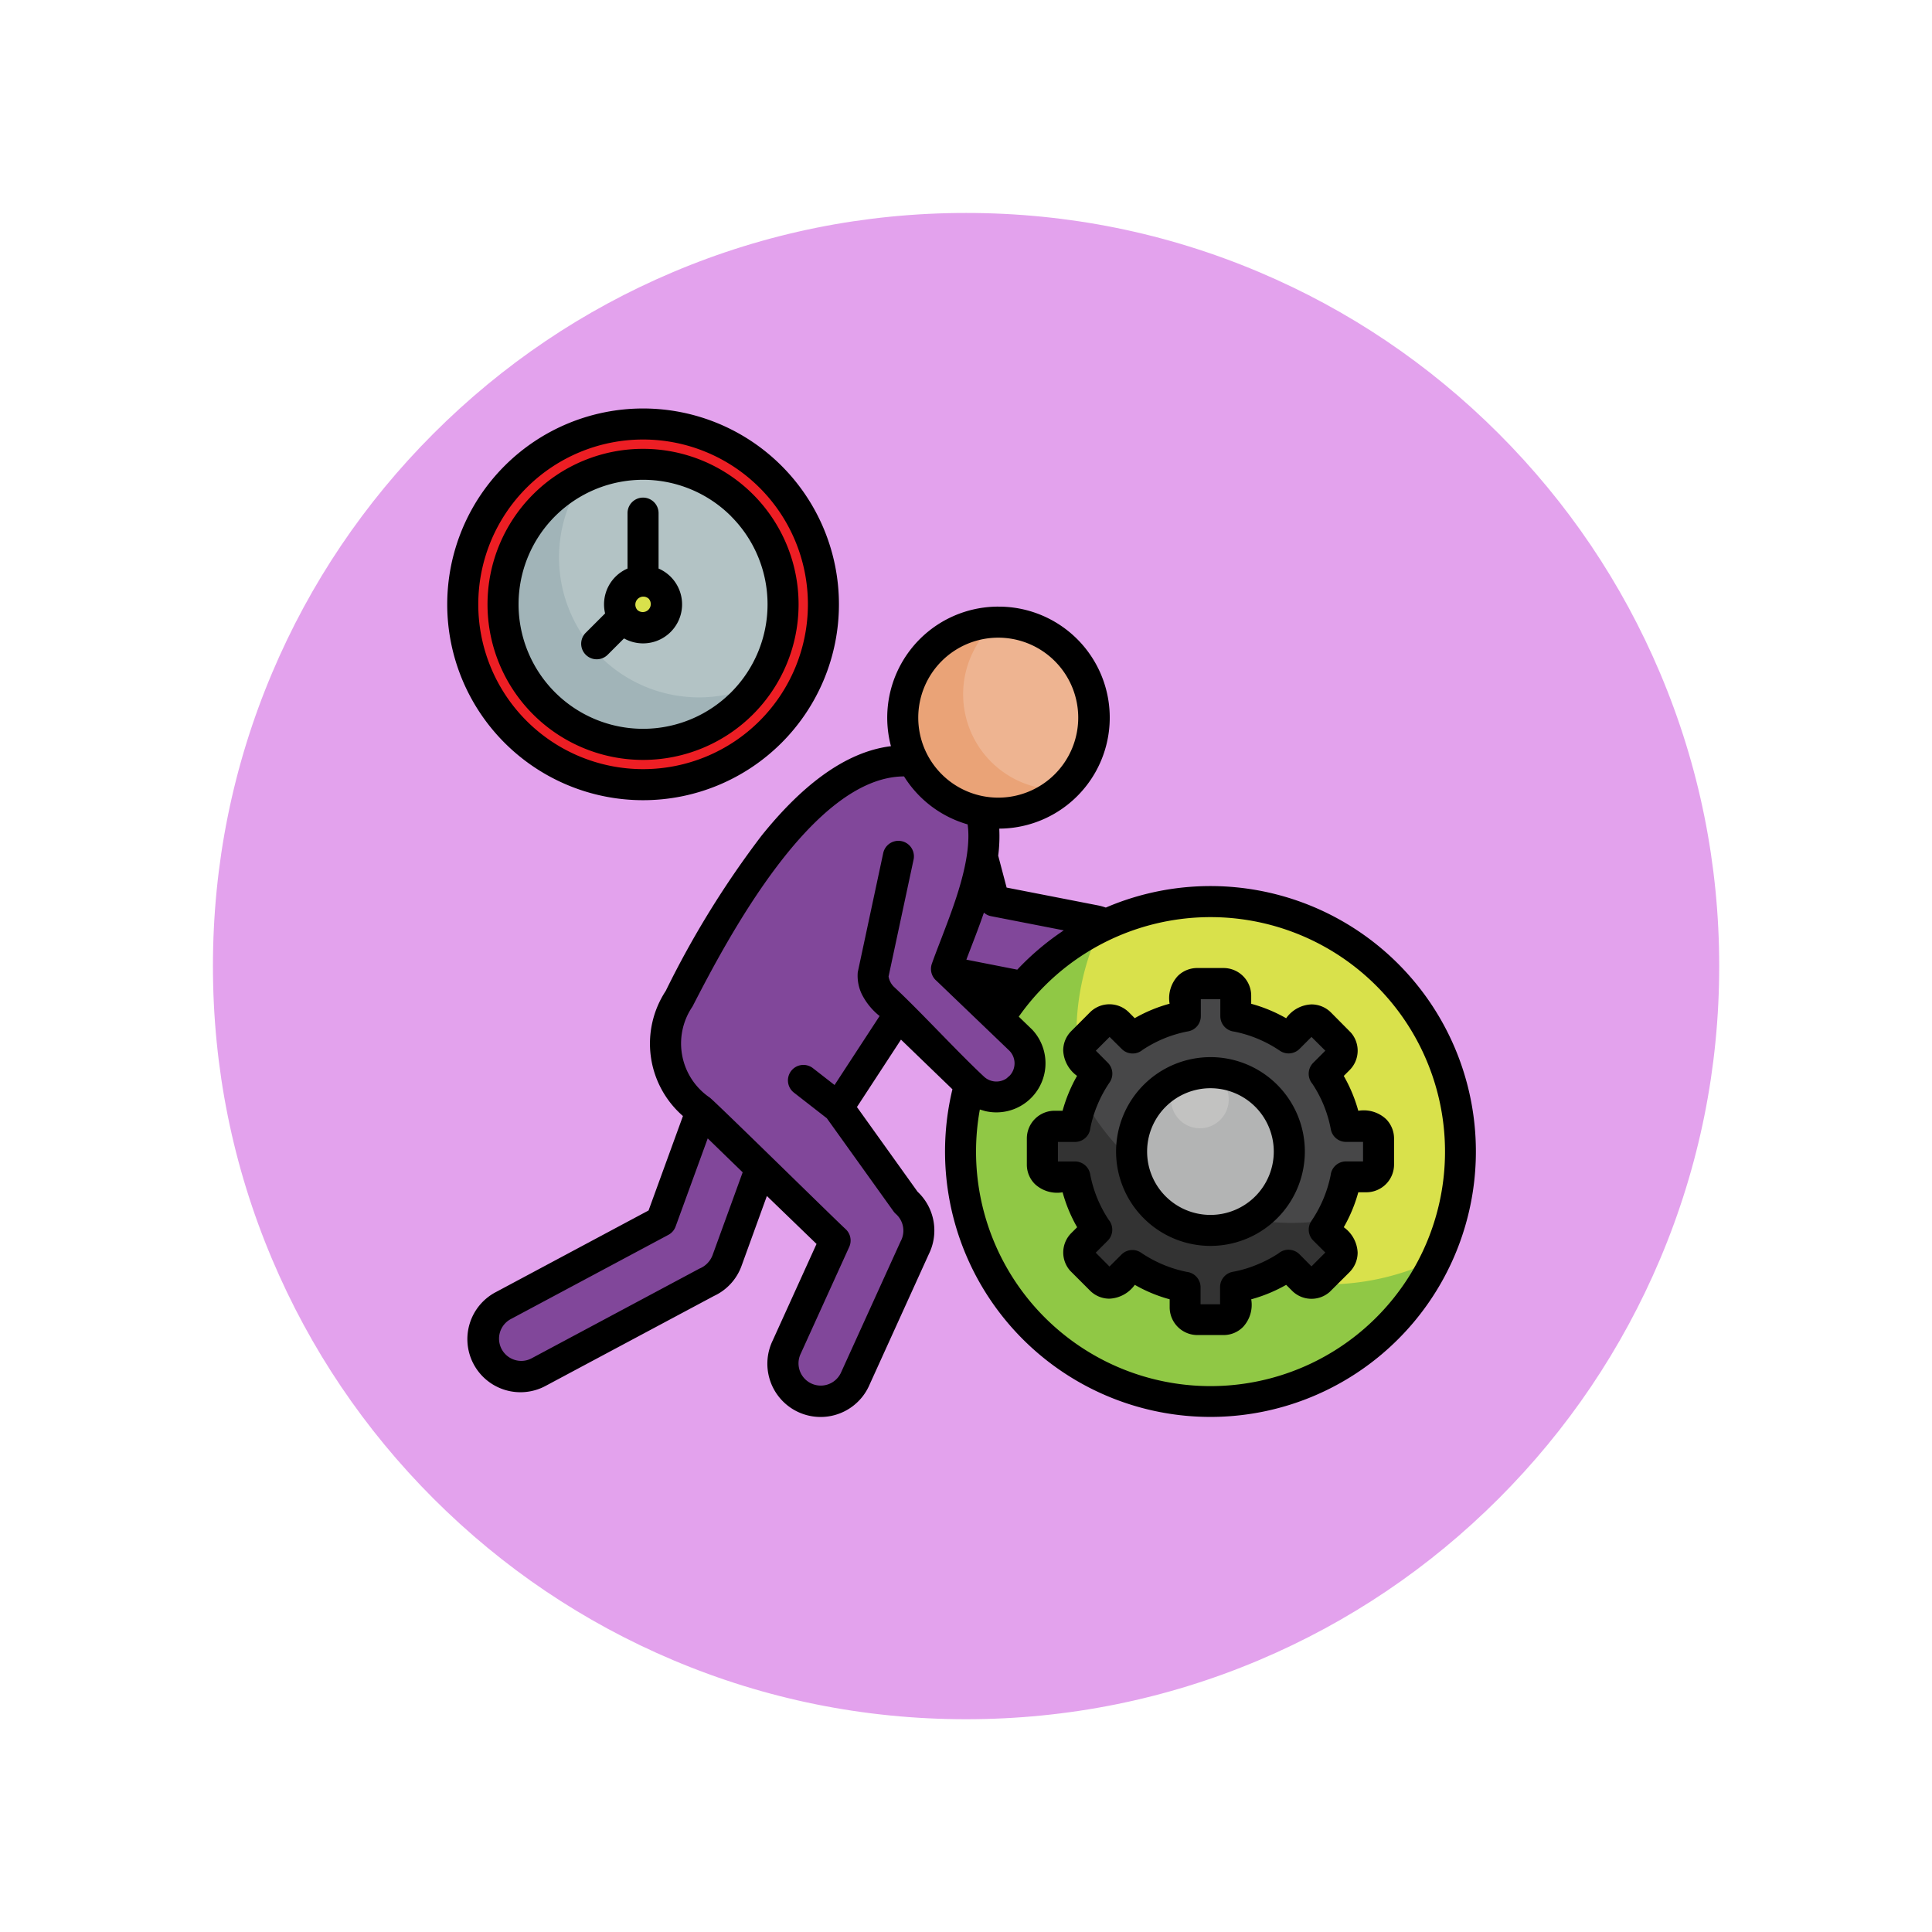 <svg xmlns="http://www.w3.org/2000/svg" xmlns:xlink="http://www.w3.org/1999/xlink" width="108.914" height="108.914" viewBox="0 0 108.914 108.914">
  <defs>
    <filter id="Trazado_874925" x="0" y="0" width="108.914" height="108.914" filterUnits="userSpaceOnUse">
      <feOffset dy="3" input="SourceAlpha"/>
      <feGaussianBlur stdDeviation="3" result="blur"/>
      <feFlood flood-opacity="0.161"/>
      <feComposite operator="in" in2="blur"/>
      <feComposite in="SourceGraphic"/>
    </filter>
  </defs>
  <g id="Grupo_1109996" data-name="Grupo 1109996" transform="translate(3372.354 9838.635)">
    <g transform="matrix(1, 0, 0, 1, -3372.35, -9838.63)" filter="url(#Trazado_874925)">
      <g id="Trazado_874925-2" data-name="Trazado 874925" transform="translate(9 6)" fill="#de93ea" opacity="0.859">
        <path d="M 45.457 89.414 C 39.522 89.414 33.766 88.252 28.347 85.96 C 23.113 83.746 18.412 80.577 14.375 76.539 C 10.337 72.502 7.168 67.801 4.954 62.567 C 2.662 57.149 1.5 51.392 1.5 45.457 C 1.5 39.522 2.662 33.766 4.954 28.347 C 7.168 23.113 10.337 18.412 14.375 14.375 C 18.412 10.337 23.113 7.168 28.347 4.954 C 33.766 2.662 39.522 1.5 45.457 1.5 C 51.392 1.5 57.148 2.662 62.566 4.954 C 67.8 7.168 72.502 10.337 76.539 14.375 C 80.576 18.412 83.746 23.113 85.96 28.347 C 88.252 33.766 89.414 39.522 89.414 45.457 C 89.414 51.392 88.252 57.149 85.96 62.567 C 83.746 67.801 80.576 72.502 76.539 76.539 C 72.502 80.577 67.8 83.746 62.566 85.96 C 57.148 88.252 51.392 89.414 45.457 89.414 Z" stroke="none"/>
        <path d="M 45.457 3 C 39.724 3 34.164 4.122 28.932 6.335 C 23.876 8.473 19.335 11.535 15.435 15.435 C 11.535 19.335 8.473 23.876 6.335 28.932 C 4.122 34.164 3 39.724 3 45.457 C 3 51.19 4.122 56.75 6.335 61.982 C 8.473 67.038 11.535 71.579 15.435 75.479 C 19.335 79.379 23.876 82.441 28.932 84.579 C 34.164 86.792 39.724 87.914 45.457 87.914 C 51.19 87.914 56.75 86.792 61.982 84.579 C 67.037 82.441 71.578 79.379 75.478 75.479 C 79.378 71.579 82.44 67.038 84.578 61.982 C 86.791 56.75 87.914 51.19 87.914 45.457 C 87.914 39.724 86.791 34.164 84.578 28.932 C 82.44 23.876 79.378 19.335 75.478 15.435 C 71.578 11.535 67.037 8.473 61.982 6.335 C 56.75 4.122 51.19 3 45.457 3 M 45.457 0 C 70.562 0 90.914 20.352 90.914 45.457 L 90.914 45.457 C 90.914 70.562 70.562 90.914 45.457 90.914 C 20.352 90.914 0 70.562 0 45.457 L 0 45.457 C 0 20.352 20.352 0 45.457 0 Z" stroke="none" fill="#fff"/>
      </g>
    </g>
    <g id="Grupo_1109995" data-name="Grupo 1109995" transform="translate(-3370.922 -9845.977)">
      <path id="Trazado_901230" data-name="Trazado 901230" d="M227.985,212.868a2.214,2.214,0,0,1,4.28-1.13l.967,3.656,5.71,1.116a2.212,2.212,0,0,1-.857,4.34l-6.975-1.363a2.211,2.211,0,0,1-1.8-1.622Z" transform="translate(-178.62 -157.261)" fill="#81479a"/>
      <path id="Trazado_901231" data-name="Trazado 901231" d="M52.682,331.507a2.125,2.125,0,1,1,4,1.45l-2.813,7.716a2.1,2.1,0,0,1-1.081,1.194l-9.523,5.09a2.122,2.122,0,1,1-2-3.744l8.885-4.75Z" transform="translate(-14.313 -262.274)" fill="#81479a"/>
      <g id="Grupo_1109994" data-name="Grupo 1109994" transform="translate(52.717 58.172)">
        <path id="Trazado_901232" data-name="Trazado 901232" d="M269.409,252.83a14.087,14.087,0,1,1-14.089,14.086A14.088,14.088,0,0,1,269.409,252.83Z" transform="translate(-255.32 -252.83)" fill="#90c845" fill-rule="evenodd"/>
        <path id="Trazado_901233" data-name="Trazado 901233" d="M315.146,252.83a14.092,14.092,0,0,1,12.721,20.147,14.093,14.093,0,0,1-18.91-18.719A14.04,14.04,0,0,1,315.146,252.83Z" transform="translate(-301.057 -252.83)" fill="#d9e14b" fill-rule="evenodd"/>
        <path id="Trazado_901234" data-name="Trazado 901234" d="M308.942,305.37l-1.052,1.052a.681.681,0,0,1-.964,0l-.815-.815a7.757,7.757,0,0,1-2.972,1.23v1.155a.682.682,0,0,1-.68.68h-1.488a.685.685,0,0,1-.68-.68v-1.155a7.7,7.7,0,0,1-2.972-1.23l-.815.815a.681.681,0,0,1-.964,0l-1.052-1.052a.688.688,0,0,1,0-.964l.819-.815a7.685,7.685,0,0,1-1.232-2.972h-1.151a.684.684,0,0,1-.684-.68v-1.488a.685.685,0,0,1,.684-.68h1.151a7.723,7.723,0,0,1,1.232-2.972l-.819-.815a.688.688,0,0,1,0-.964l1.052-1.052a.688.688,0,0,1,.964,0l.815.819a7.685,7.685,0,0,1,2.972-1.232V290.4a.686.686,0,0,1,.68-.684h1.488a.684.684,0,0,1,.68.684v1.151a7.724,7.724,0,0,1,2.972,1.232l.815-.819a.688.688,0,0,1,.964,0l1.052,1.052a.681.681,0,0,1,0,.964l-.815.815a7.758,7.758,0,0,1,1.23,2.972h1.155a.685.685,0,0,1,.68.68v1.488a.683.683,0,0,1-.68.68h-1.155a7.758,7.758,0,0,1-1.23,2.972l.815.815A.681.681,0,0,1,308.942,305.37Z" transform="translate(-287.626 -285.11)" fill="#333" fill-rule="evenodd"/>
        <path id="Trazado_901235" data-name="Trazado 901235" d="M308.9,296.2a7.863,7.863,0,0,1,.765-1.4l-.819-.815a.688.688,0,0,1,0-.964l1.052-1.052a.688.688,0,0,1,.964,0l.815.819a7.684,7.684,0,0,1,2.972-1.232V290.4a.686.686,0,0,1,.68-.684h1.488a.684.684,0,0,1,.68.684v1.151a7.722,7.722,0,0,1,2.972,1.232l.815-.819a.688.688,0,0,1,.964,0l1.052,1.052a.681.681,0,0,1,0,.964l-.815.815a7.757,7.757,0,0,1,1.23,2.972h1.155a.685.685,0,0,1,.68.68v1.488a.683.683,0,0,1-.68.68H323.71a7.675,7.675,0,0,1-.889,2.427,13.621,13.621,0,0,1-2.168.177A13.352,13.352,0,0,1,308.9,296.2Z" transform="translate(-301.981 -285.11)" fill="#474748" fill-rule="evenodd"/>
        <path id="Trazado_901236" data-name="Trazado 901236" d="M336.925,329.96a4.445,4.445,0,1,1-4.445,4.445A4.446,4.446,0,0,1,336.925,329.96Z" transform="translate(-322.837 -320.321)" fill="#b3b4b4" fill-rule="evenodd"/>
        <path id="Trazado_901237" data-name="Trazado 901237" d="M353.367,329.96a1.624,1.624,0,1,1-1.728.35A4.4,4.4,0,0,1,353.367,329.96Z" transform="translate(-339.279 -320.321)" fill="#c2c2c1" fill-rule="evenodd"/>
      </g>
      <path id="Trazado_901238" data-name="Trazado 901238" d="M131.987,208.873l3.826,5.343a2.131,2.131,0,0,1,.489,2.564l-3.366,7.407a2.128,2.128,0,1,1-3.879-1.751l2.756-6.069-7.539-7.322a4.557,4.557,0,0,1-1.251-6.316c2.664-5.175,8.775-16.491,15.517-12.6,3.476,2.327.6,7.882-.442,10.925l4.12,3.95a1.9,1.9,0,1,1-2.628,2.736c-1.406-1.346-2.806-2.711-4.219-4.053Z" transform="translate(-86.167 -139.096)" fill="#81479a"/>
      <path id="Trazado_901239" data-name="Trazado 901239" d="M234.651,126.75a5.383,5.383,0,1,1-5.381,5.385A5.384,5.384,0,0,1,234.651,126.75Z" transform="translate(-179.809 -84.335)" fill="#eaa377" fill-rule="evenodd"/>
      <path id="Trazado_901240" data-name="Trazado 901240" d="M260.79,127.3a5.384,5.384,0,0,1,2.516,7.185,5.325,5.325,0,0,1-1.311,1.722,5.381,5.381,0,0,1-4.985-7.716,5.325,5.325,0,0,1,1.311-1.722A5.322,5.322,0,0,1,260.79,127.3Z" transform="translate(-203.612 -84.347)" fill="#eeb491" fill-rule="evenodd"/>
      <path id="Trazado_901241" data-name="Trazado 901241" d="M40.944,37.37A10.166,10.166,0,1,1,30.78,47.534,10.167,10.167,0,0,1,40.944,37.37Z" transform="translate(-6.125 -6.125)" fill="#ed1e24" fill-rule="evenodd"/>
      <path id="Trazado_901242" data-name="Trazado 901242" d="M56.843,55.54a7.895,7.895,0,1,1-7.893,7.893A7.894,7.894,0,0,1,56.843,55.54Z" transform="translate(-22.024 -22.024)" fill="#a1b4b8" fill-rule="evenodd"/>
      <path id="Trazado_901243" data-name="Trazado 901243" d="M78.947,55.54a7.9,7.9,0,0,1,6.48,12.406,7.894,7.894,0,0,1-9.8-11.674A7.843,7.843,0,0,1,78.947,55.54Z" transform="translate(-44.127 -22.024)" fill="#b3c3c5" fill-rule="evenodd"/>
      <path id="Trazado_901244" data-name="Trazado 901244" d="M102.835,108.09a1.327,1.327,0,1,1-1.325,1.325A1.328,1.328,0,0,1,102.835,108.09Z" transform="translate(-68.016 -68.007)" fill="#d9e14b" fill-rule="evenodd"/>
      <path id="Trazado_901245" data-name="Trazado 901245" d="M33.944,39.393V36.269a.875.875,0,1,1,1.75,0v3.124a2.2,2.2,0,1,1-1.948,3.939l-.921.921a.875.875,0,1,1-1.236-1.24l1.091-1.091A2.2,2.2,0,0,1,33.944,39.393Zm1.194,1.7a.451.451,0,0,0-.637.637A.451.451,0,0,0,35.138,41.093Zm-.319-8.448a8.768,8.768,0,1,1-8.768,8.768A8.768,8.768,0,0,1,34.819,32.645Zm4.964,3.8a7.019,7.019,0,1,0,0,9.927A7.018,7.018,0,0,0,39.783,36.449ZM34.819,30.37A11.041,11.041,0,1,1,23.78,41.413,11.043,11.043,0,0,1,34.819,30.37Zm6.572,4.47a9.291,9.291,0,1,0,0,13.14A9.292,9.292,0,0,0,41.392,34.84Zm13.451,6.7A6.256,6.256,0,0,1,54.9,54.055a8.477,8.477,0,0,1-.06,1.523l.475,1.8,5.175,1.01a3.171,3.171,0,0,1,.417.117A14.963,14.963,0,1,1,52.26,68.749l-2.9-2.8-2.483,3.8,3.418,4.775a3,3,0,0,1,.634,3.518l-3.341,7.359a3,3,0,0,1-5.519-2.36c.014-.035.032-.075.05-.11l2.48-5.463L41.8,74.764,40.373,78.7a2.986,2.986,0,0,1-1.555,1.7l-9.462,5.054a2.993,2.993,0,1,1-2.817-5.281l8.591-4.592,1.938-5.324A5.411,5.411,0,0,1,36.1,63.2a52.813,52.813,0,0,1,5.385-8.73c2.1-2.622,4.58-4.729,7.309-5.063a6.262,6.262,0,0,1,6.048-7.868ZM53.124,53.818a6.267,6.267,0,0,1-3.592-2.707c-5.175.018-10.012,9.261-11.9,12.924a.632.632,0,0,1-.05.085,3.687,3.687,0,0,0,.989,5.09c.255.17,7.021,6.826,7.652,7.407a.875.875,0,0,1,.22,1.017L43.687,83.7a1.254,1.254,0,0,0,2.286,1.031l3.366-7.407h0a1.259,1.259,0,0,0-.272-1.551.922.922,0,0,1-.135-.152l-3.752-5.239-1.86-1.448A.872.872,0,0,1,44.4,67.562l1.215.946,2.54-3.889a3.672,3.672,0,0,1-1.006-1.236,2.4,2.4,0,0,1-.226-1.232h0l1.435-6.716a.875.875,0,1,1,1.712.365l-1.41,6.589a1.048,1.048,0,0,0,.3.581C50.5,64.407,52.5,66.6,54.038,68.035a1.025,1.025,0,0,0,1.261.11l.187-.162,0,0a1.016,1.016,0,0,0-.056-1.448h0l-4.067-3.9a.877.877,0,0,1-.266-.954c.127-.365.336-.907.56-1.488.645-1.7,1.732-4.418,1.46-6.378Zm4.907-9.207a4.509,4.509,0,1,0,0,6.376A4.508,4.508,0,0,0,58.031,44.611ZM56.759,65.388a2.77,2.77,0,0,1-2.653,4.59l-.3-.089A13.219,13.219,0,1,0,56,64.655Zm-2.724-6.6c-.326.956-.655,1.765-.989,2.653l2.869.564a15.1,15.1,0,0,1,2.622-2.215l-4.1-.8A.826.826,0,0,1,54.034,58.788Zm1.7,11.078c-.017.007-.039.014-.06.021Zm-15.3,3.564-1.97-1.913-1.81,4.967a.868.868,0,0,1-.407.471l-8.888,4.75a1.252,1.252,0,0,0,.226,2.3,1.231,1.231,0,0,0,.954-.092L38,78.857a1.321,1.321,0,0,0,.737-.755Zm26.371-6.494a5.321,5.321,0,1,1-5.321,5.321A5.324,5.324,0,0,1,66.805,66.937Zm2.526,2.8a3.571,3.571,0,1,0,0,5.048A3.574,3.574,0,0,0,69.331,69.735Zm5.318,9.318-1.12,1.116A1.549,1.549,0,0,1,71.4,80.1v0l-.326-.326a8.572,8.572,0,0,1-1.97.815,1.831,1.831,0,0,1-.461,1.558,1.536,1.536,0,0,1-1.095.457H66.062a1.564,1.564,0,0,1-1.555-1.555v-.461a8.316,8.316,0,0,1-1.966-.815,1.862,1.862,0,0,1-1.427.78,1.541,1.541,0,0,1-1.1-.457l0,0L58.9,78.982a1.549,1.549,0,0,1,.064-2.13l.326-.326a8.42,8.42,0,0,1-.819-1.97,1.838,1.838,0,0,1-1.558-.46A1.543,1.543,0,0,1,56.455,73V71.517a1.565,1.565,0,0,1,1.558-1.558h.457a8.586,8.586,0,0,1,.815-1.966,1.873,1.873,0,0,1-.78-1.427,1.543,1.543,0,0,1,.457-1.1l1.049-1.052a1.551,1.551,0,0,1,2.2,0l0,0,.326.326a8.338,8.338,0,0,1,1.966-.815,1.844,1.844,0,0,1,.457-1.558v0a1.551,1.551,0,0,1,1.1-.454h1.488a1.561,1.561,0,0,1,1.555,1.555v.461a8.409,8.409,0,0,1,1.97.815,1.838,1.838,0,0,1,1.425-.78,1.554,1.554,0,0,1,1.1.454l1.116,1.126a1.547,1.547,0,0,1-.067,2.126l-.326.326a8.46,8.46,0,0,1,.819,1.966,1.847,1.847,0,0,1,1.562.464,1.555,1.555,0,0,1,.454,1.095V73a1.564,1.564,0,0,1-1.555,1.555h-.461a8.421,8.421,0,0,1-.819,1.97,1.858,1.858,0,0,1,.782,1.425A1.558,1.558,0,0,1,74.649,79.053Zm-2.15-.322.78-.78-.68-.676,0,0a.873.873,0,0,1-.1-1.109,7.065,7.065,0,0,0,1.081-2.572.871.871,0,0,1,.867-.78h.96v-1.1h-.96v0a.87.87,0,0,1-.857-.712,7.018,7.018,0,0,0-.407-1.375,6.933,6.933,0,0,0-.637-1.194.876.876,0,0,1,.054-1.18l.68-.68-.78-.776-.676.676h0a.873.873,0,0,1-1.109.1,7.036,7.036,0,0,0-2.572-1.077.876.876,0,0,1-.782-.871v-.956h-1.1v.956h0a.869.869,0,0,1-.716.857,6.982,6.982,0,0,0-1.371.407,7.18,7.18,0,0,0-1.194.637.87.87,0,0,1-1.18-.054l-.68-.676-.776.776.676.68a.873.873,0,0,1,.1,1.109,6.936,6.936,0,0,0-.687,1.269,6.781,6.781,0,0,0-.4,1.307.872.872,0,0,1-.867.78h-.96v1.1h.96a.871.871,0,0,1,.857.716,6.983,6.983,0,0,0,.407,1.371,7.091,7.091,0,0,0,.637,1.2.876.876,0,0,1-.054,1.18l-.676.676.776.78.68-.68,0,0a.868.868,0,0,1,1.1-.1,7.093,7.093,0,0,0,2.572,1.081.876.876,0,0,1,.782.871v.956h1.1V79.9h0a.876.876,0,0,1,.716-.861,6.583,6.583,0,0,0,1.371-.407A6.9,6.9,0,0,0,70.641,78a.878.878,0,0,1,1.184.05Z" transform="translate(0)"/>
    </g>
  </g>
</svg>
